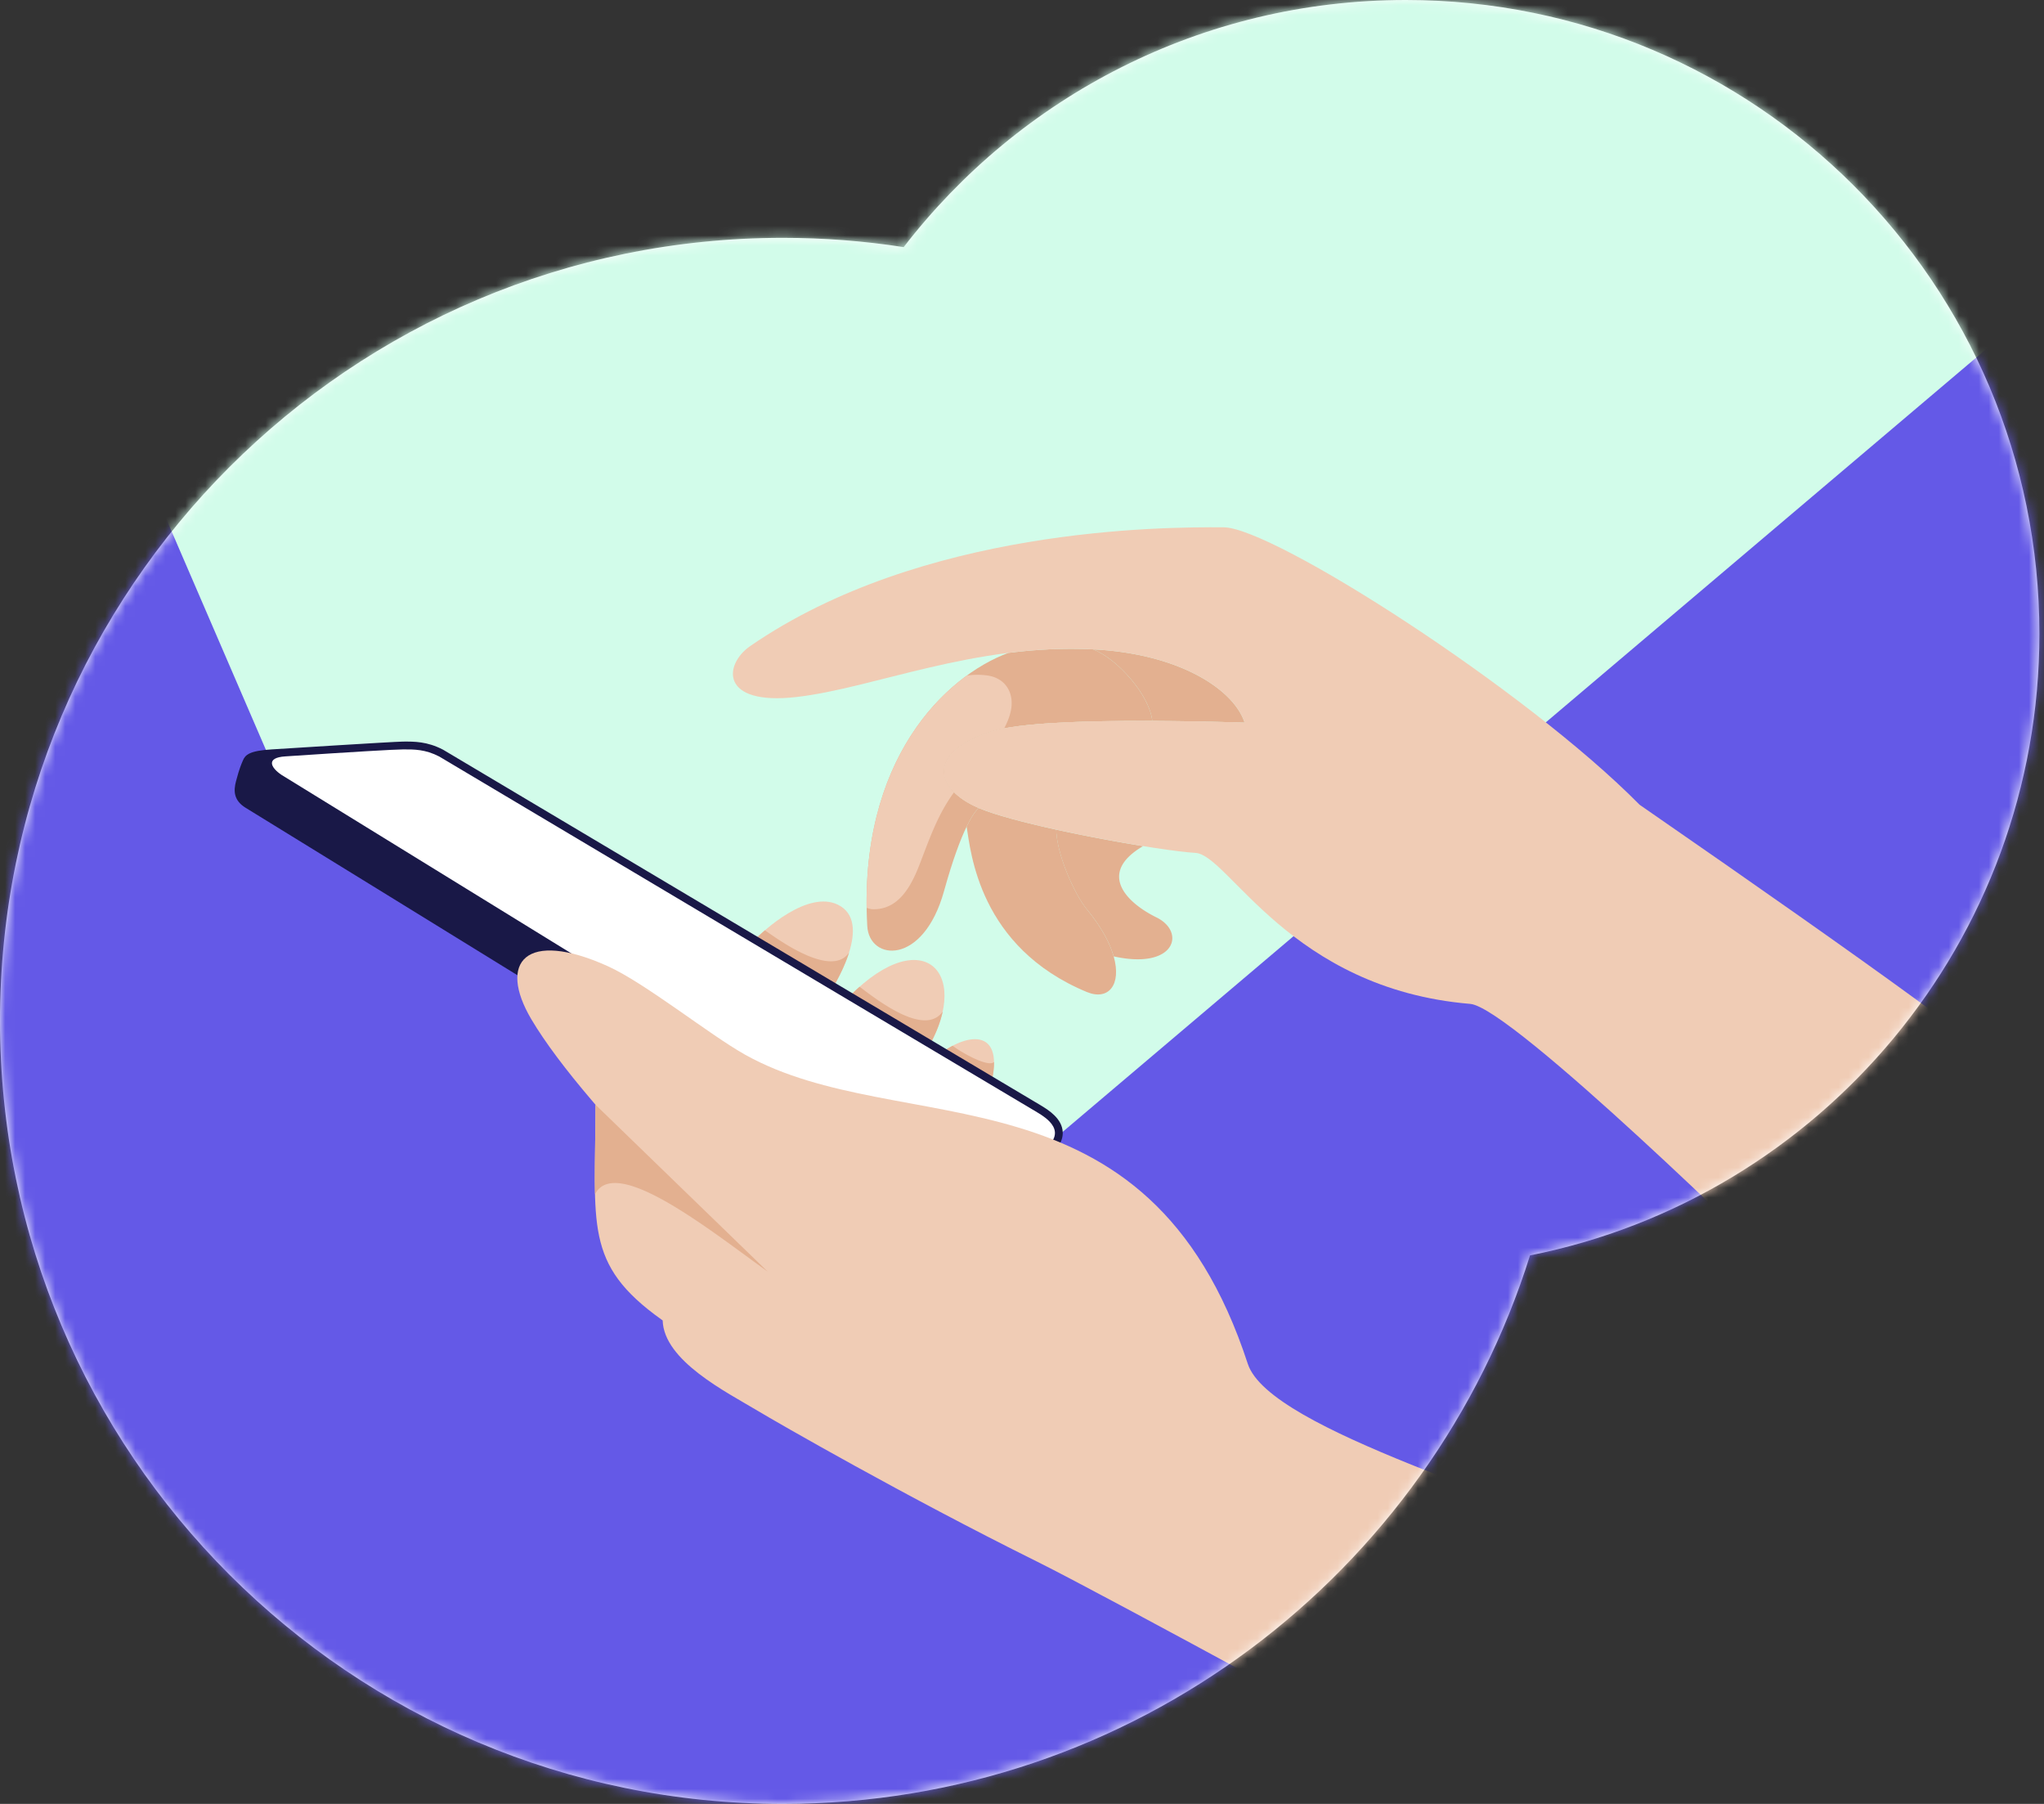 <svg width="204" height="180" xmlns="http://www.w3.org/2000/svg" xmlns:xlink="http://www.w3.org/1999/xlink"><rect width="100%" height="100%" fill="#333333" stroke="none"/><defs><path d="M140.302 0c34.927 0 63.24 28.314 63.24 63.24 0 30.683-21.85 56.262-50.84 62.026C142.76 156.986 113.135 180 78.134 180 34.982 180 0 145.018 0 101.867c0-43.152 34.982-78.134 78.133-78.134 4.101 0 8.129.316 12.059.925C101.753 9.662 119.899 0 140.302 0z" id="a"/></defs><g fill="none" fill-rule="evenodd"><mask id="b" fill="#fff"><use xlink:href="#a"/></mask><use fill="#FFF" xlink:href="#a"/><g mask="url(#b)"><path fill="#D2FCEA" d="M-.286 176.616H211.55V-8.435H-.286z"/><path fill="#6459E7" d="M-.286 12.677v179.38h226.988L211.166 23.875l-106.032 89.85L27.16 76.264z"/><path d="M74.65 94.479c1.76-1.975 6.067-5.602 8.956-4.214 3.54 1.702-.04 7.86-1.525 9.88M84.093 100.144c7.638-8.386 13.015-3.4 8.551 4.378M93.767 105.19c3.03-2.29 6.52-2.44 5.125 3.05" fill="#F0CCB5"/><path d="M76.343 92.829a18.423 18.423 0 00-1.694 1.65l7.432 5.665c.747-1.015 2.024-3.078 2.658-5.094-1.799 2.633-7.275-1.455-8.396-2.221zM94.086 100.936c-1.802 2.562-6.578-1.177-8.295-2.476a22.272 22.272 0 00-1.698 1.684l8.551 4.378c.74-1.288 1.209-2.5 1.442-3.586M93.767 105.19l5.125 3.05c.23-.907.326-1.659.314-2.274-.562.596-3.403-1.026-4.122-1.62-.438.23-.882.515-1.317.844" fill="#E3B090"/><path d="M51.629 97.304S26.01 81.51 24.534 80.616c-1.256-.759-1.217-1.752-.983-2.648.346-1.326.564-1.783.701-2.104.234-.545.643-.954 2.888-1.088 0 0 12.127-.771 13.08-.778 1.13-.008 2.41-.016 3.982.8l.04.022 59.665 35.496.044.027c.673.413 2.072 1.27 2.116 2.648.028.896-.528 1.752-1.654 2.543l-4.5 2.168h-6.146L51.629 97.304z" fill="#191847"/><path d="M57.194 95.24L28.099 77.322c-1.088-.73-1.587-1.716.36-1.846 6.907-.46 10.883-.692 11.767-.698 1.117-.007 2.234-.006 3.617.712l59.656 35.491c.881.541 3.27 1.944.466 3.917-2.805 1.974-8.416.935-8.416.935l-20.882-8.881-17.473-11.71z" fill="#FFF"/><path d="M66.138 131.757c.113 4.02 6.347 7.137 9.464 9.007 2.024 1.214 14.622 8.466 27.902 15.06 7.172 3.562 38.577 20.775 38.577 20.775h21.555V155.45c-10.813-5.68-36.915-12.67-39.1-19.361-9.974-30.54-34.597-22.127-50.18-30.853-3.536-1.979-9.98-7.156-13.715-8.835-8.188-3.68-10.993-.409-7.604 5.317 1.365 2.307 3.496 5.118 6.012 8.066l.384.449c0 11.99-1.223 15.874 6.615 21.46l.09.064z" fill="#F0CCB5"/><path d="M59.433 110.233c0 3.634-.112 6.524-.05 8.942 2.054-4.052 11.763 3.808 17.224 7.7M124.217 72.105l-.1-.003c-.497-.015-.997-.03-1.499-.042l-.174-.004a366.849 366.849 0 00-5.734-.105l-.12-.002-1.584-.012c-.298-2.657-3.563-6.25-5.917-7.142 8.748.437 14.092 4.078 15.128 7.31M115.42 91.542c2.97 1.457 1.871 5.256-4.27 3.888h-.001c-.377-1.327-1.223-2.93-2.676-4.695-1.188-1.441-2.999-5.401-3.059-7.95a164.56 164.56 0 008.675 1.642c-4.628 2.707-1.64 5.658 1.33 7.115" fill="#E3B090"/><path d="M111.15 95.43c.815 2.864-.546 4.44-2.677 3.557-10.789-4.475-11.582-14-12-16.504.771-1.595 1.222-1.85 1.222-1.85 1.63.691 4.534 1.454 7.719 2.152.06 2.549 1.871 6.509 3.059 7.95 1.453 1.764 2.299 3.368 2.676 4.695z" fill="#E3B090"/><path d="M115.006 71.937c-7.033-.03-13.332.21-15.925 1.02-6.65 2.077-5.818 5.794-1.386 7.675 0 0-.451.256-1.222 1.851-.587 1.212-1.358 3.198-2.255 6.434-2.08 7.494-7.466 6.978-7.66 3.495-.93-16.612 7.807-24.943 14.072-27.262 2.698-.34 5.52-.502 8.46-.355 2.353.891 5.618 4.485 5.916 7.142" fill="#E3B090"/><path d="M100.924 70.717c.259-1.675-.635-3.05-2.331-3.307a7.015 7.015 0 00-2.108.006c-5.1 3.718-10.16 11.12-9.99 23.175.243.08.435.128.559.133 2.632.102 3.897-2.331 4.72-4.453.992-2.563 1.81-4.996 3.448-7.22-1.938-1.952-1.232-4.503 3.859-6.093.324-.101.705-.194 1.14-.278.324-.624.596-1.27.703-1.963" fill="#F0CCB5"/><path d="M123.021 72.071c-9.838-.266-20.381-.225-23.94.887-6.65 2.076-5.818 5.792-1.385 7.674 4.433 1.882 18.285 4.292 21.61 4.472 3.325.18 9.425 13.558 27.43 15.068 4.155.349 30.543 26.31 30.543 26.31 15.202-7.038 22.802-13.582 22.802-19.632 0-.898-12.148-9.749-36.445-26.552-11.362-11.52-36.572-27.647-41.502-27.681-6.217-.044-30.119.046-47.251 11.844-2.642 1.82-3.088 5.976 4.634 5.086 7.722-.891 17.67-5.345 29.572-4.752 8.748.437 14.092 4.078 15.128 7.31l-1.196-.034z" fill="#F0CCB5"/><path d="M97.696 80.632c-4.433-1.881-5.265-5.598 1.385-7.674 3.559-1.112 14.102-1.153 23.94-.887l19.851.887-6.725 5.862-22.072 3.965" fill="#F0CCB5"/></g></g></svg>